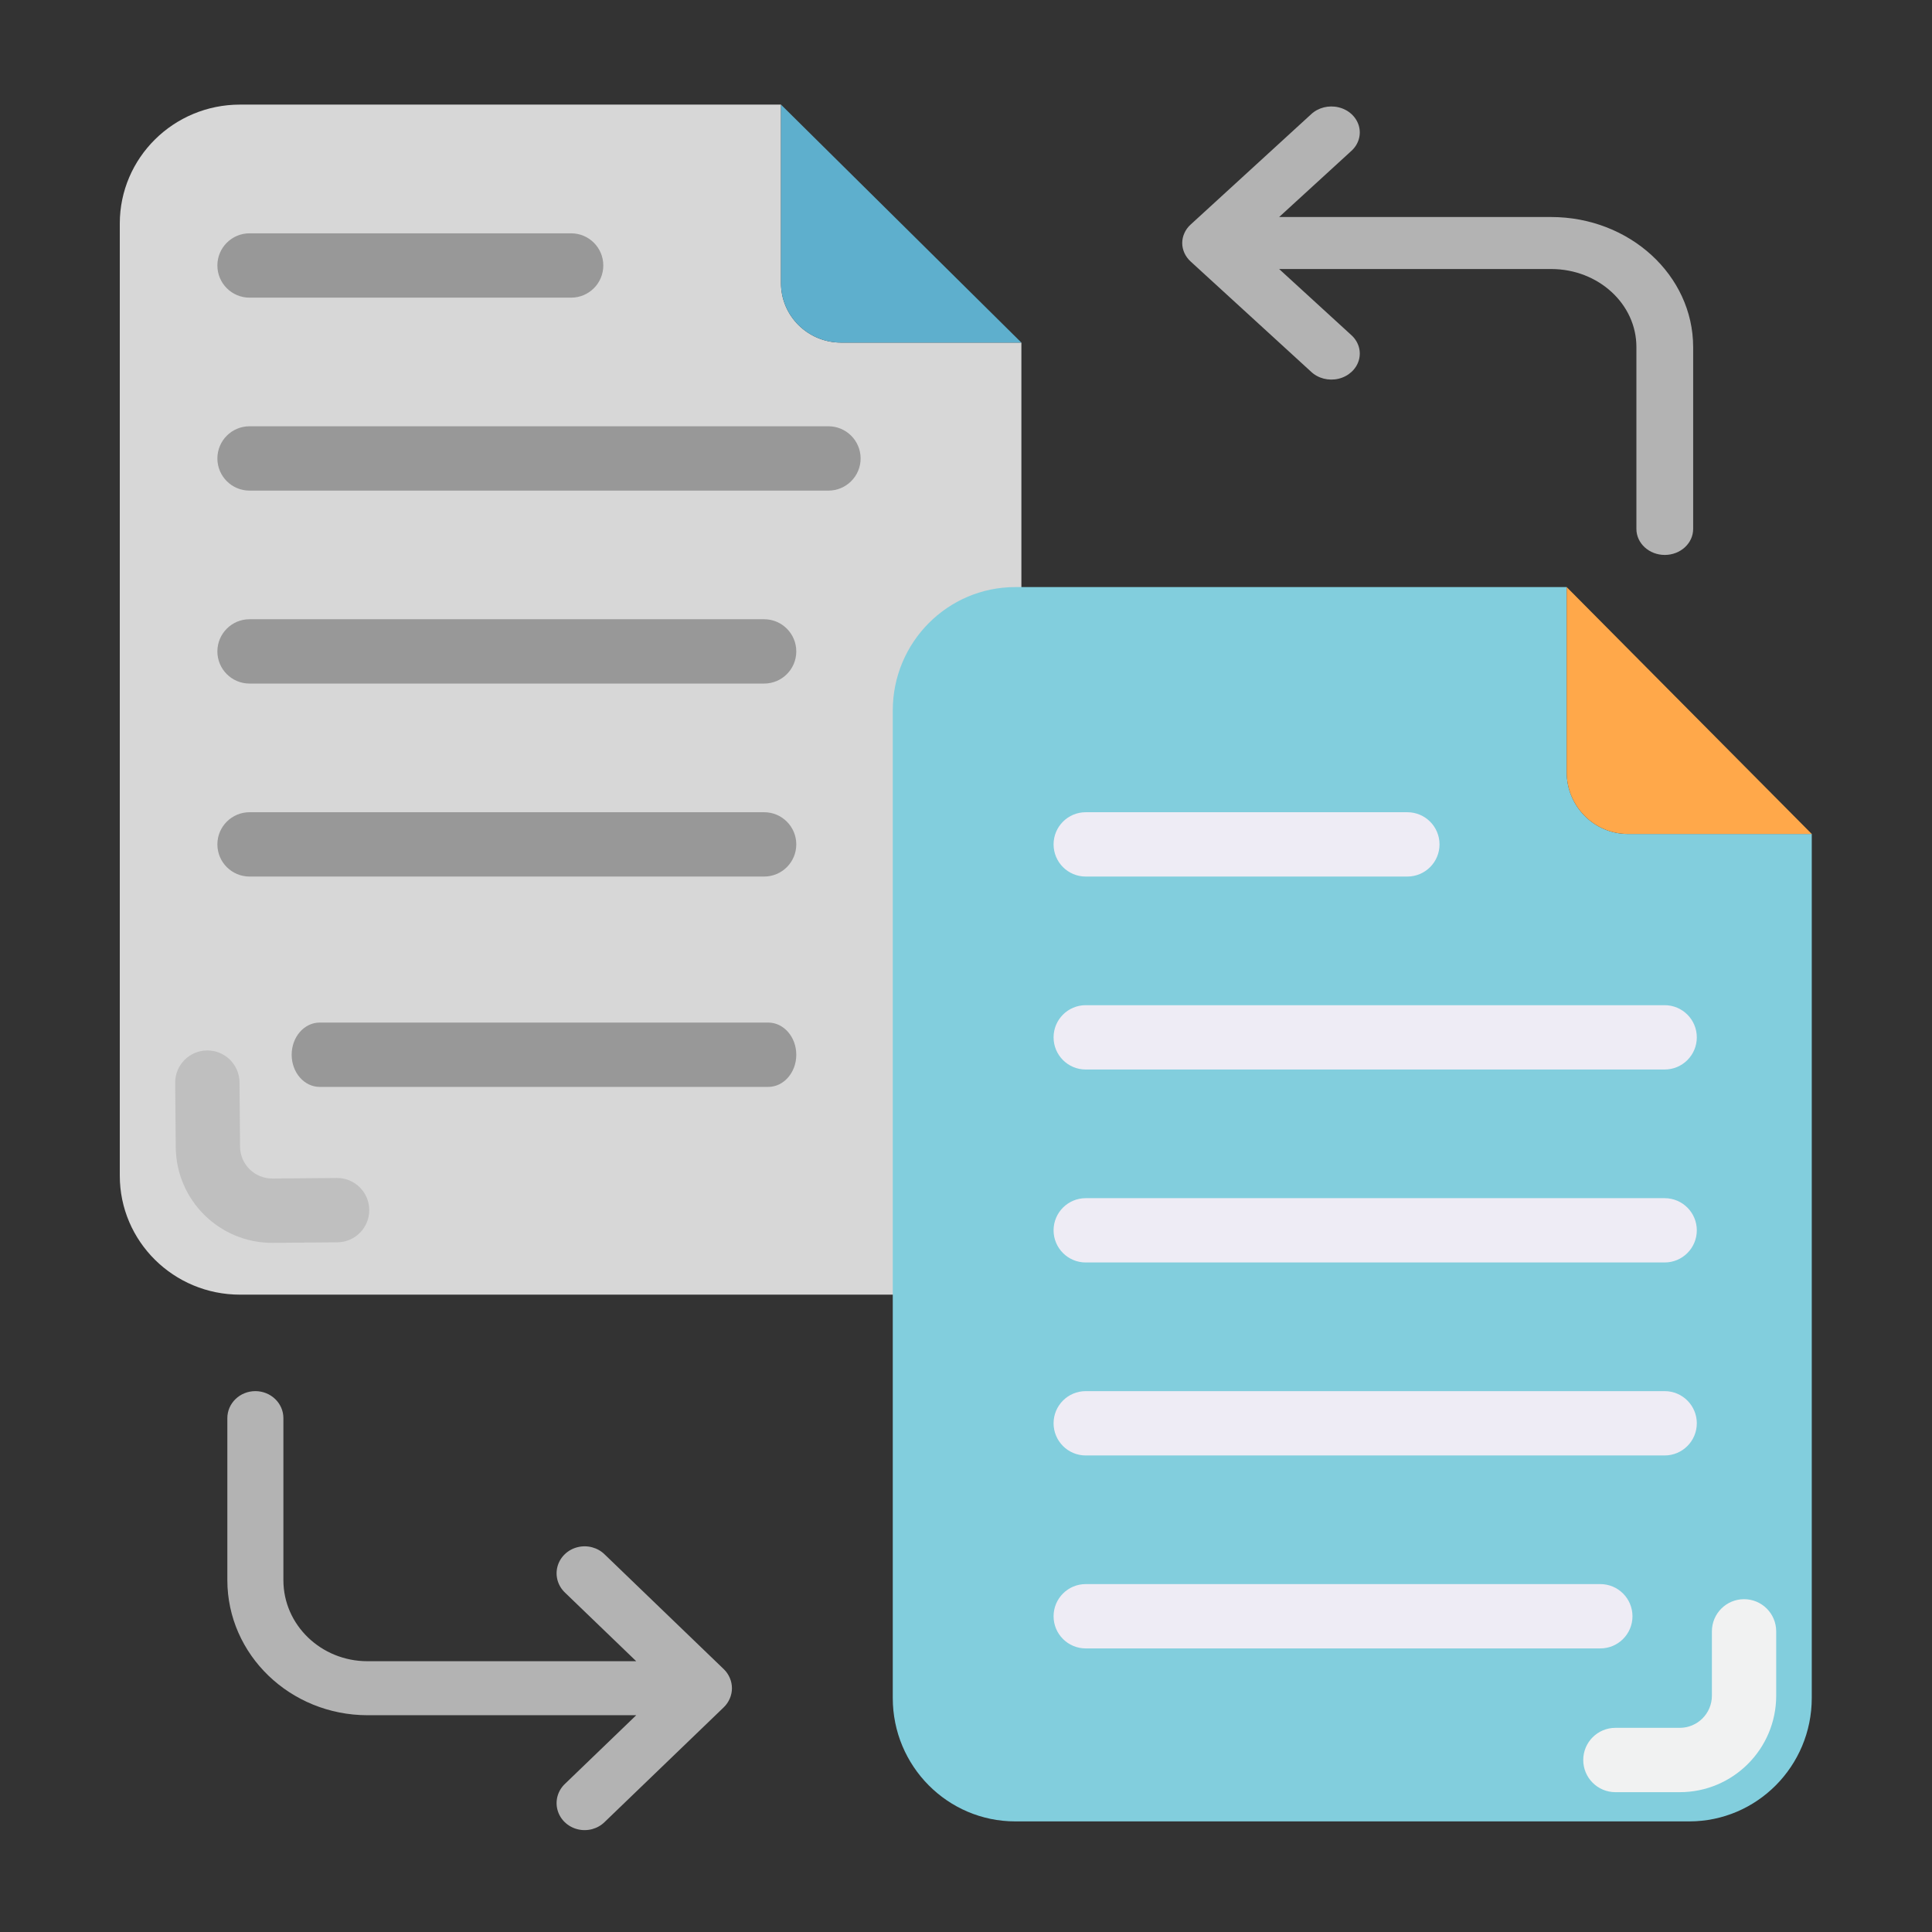 <?xml version="1.0" encoding="UTF-8" standalone="no"?>
<!DOCTYPE svg PUBLIC "-//W3C//DTD SVG 1.1//EN" "http://www.w3.org/Graphics/SVG/1.1/DTD/svg11.dtd">
<svg version="1.1" xmlns="http://www.w3.org/2000/svg" xmlns:xlink="http://www.w3.org/1999/xlink" preserveAspectRatio="xMidYMid meet" viewBox="0 0 640 640" width="40" height="40"><rect x="0" y="0" width="640" height="640" fill="#333333" stroke="none"/><defs><path d="M278.62 113.49C267.62 113.49 258.71 104.67 258.71 93.78C258.71 89.84 258.71 70.13 258.71 34.65C151.18 34.65 91.45 34.65 79.5 34.65C57.51 34.65 39.68 52.29 39.68 74.07C39.68 105.61 39.68 357.91 39.68 389.45C39.68 411.22 57.51 428.87 79.5 428.87C101.41 428.87 276.63 428.87 298.53 428.87C320.52 428.87 338.35 411.22 338.35 389.45C338.35 371.05 338.35 279.06 338.35 113.49C306.5 113.49 286.58 113.49 278.62 113.49Z" id="eKADvx7xk"></path><path d="M338.35 113.49L258.71 34.65C258.71 70.13 258.71 89.84 258.71 93.78C258.71 104.67 267.62 113.49 278.62 113.49C286.58 113.49 306.5 113.49 338.35 113.49Z" id="b5WfMzZe9"></path><path d="M539.29 276.26C528.08 276.26 518.99 267.1 518.99 255.81C518.99 251.72 518.99 231.28 518.99 194.48C409.39 194.48 348.51 194.48 336.33 194.48C313.91 194.48 295.74 212.78 295.74 235.37C295.74 268.08 295.74 529.76 295.74 562.47C295.74 585.05 313.91 603.36 336.33 603.36C358.66 603.36 537.26 603.36 559.58 603.36C582 603.36 600.17 585.05 600.17 562.47C600.17 543.39 600.17 447.99 600.17 276.26C567.7 276.26 547.4 276.26 539.29 276.26Z" id="aevryNhr8"></path><path d="M600.17 276.26L518.99 194.48C518.99 231.28 518.99 251.72 518.99 255.81C518.99 267.1 528.08 276.26 539.29 276.26C547.4 276.26 567.7 276.26 600.17 276.26Z" id="m2dqcVjNmh"></path><path d="M82.66 98.6C76.78 98.6 72.01 93.83 72.01 87.94C72.01 82.06 76.78 77.29 82.66 77.29C93.31 77.29 178.55 77.29 189.2 77.29C195.08 77.29 199.85 82.06 199.85 87.94C199.85 93.83 195.08 98.6 189.2 98.6C167.89 98.6 93.31 98.6 82.66 98.6Z" id="d1bupegdz"></path><path d="M82.66 162.52C76.78 162.52 72.01 157.75 72.01 151.87C72.01 145.98 76.78 141.21 82.66 141.21C101.84 141.21 255.25 141.21 274.43 141.21C280.31 141.21 285.09 145.98 285.09 151.87C285.09 157.75 280.31 162.52 274.43 162.52C236.08 162.52 101.84 162.52 82.66 162.52Z" id="bjhqUXAKA"></path><path d="M82.66 226.44C76.78 226.44 72.01 221.67 72.01 215.79C72.01 209.91 76.78 205.13 82.66 205.13C99.71 205.13 236.08 205.13 253.12 205.13C259.01 205.13 263.78 209.91 263.78 215.79C263.78 221.67 259.01 226.44 253.12 226.44C219.03 226.44 99.71 226.44 82.66 226.44Z" id="l7gRL9alY8"></path><path d="M82.66 290.37C76.78 290.37 72.01 285.6 72.01 279.71C72.01 273.83 76.78 269.06 82.66 269.06C99.71 269.06 236.08 269.06 253.12 269.06C259.01 269.06 263.78 273.83 263.78 279.71C263.78 285.6 259.01 290.37 253.12 290.37C219.03 290.37 99.71 290.37 82.66 290.37Z" id="aznHRKqO8"></path><path d="M105.9 360.05C100.77 360.05 96.62 355.28 96.62 349.4C96.62 343.51 100.77 338.74 105.9 338.74C120.76 338.74 239.63 338.74 254.49 338.74C259.62 338.74 263.78 343.51 263.78 349.4C263.78 355.28 259.62 360.05 254.49 360.05C224.77 360.05 120.76 360.05 105.9 360.05Z" id="d1cVtcHb4p"></path><path d="M359.66 290.37C353.78 290.37 349.01 285.6 349.01 279.71C349.01 273.83 353.78 269.06 359.66 269.06C370.32 269.06 455.55 269.06 466.2 269.06C472.09 269.06 476.86 273.83 476.86 279.71C476.86 285.6 472.09 290.37 466.2 290.37C444.89 290.37 370.32 290.37 359.66 290.37Z" id="g8ywEMZi"></path><path d="M359.66 354.29C353.78 354.29 349.01 349.52 349.01 343.64C349.01 337.75 353.78 332.98 359.66 332.98C378.84 332.98 532.26 332.98 551.43 332.98C557.32 332.98 562.09 337.75 562.09 343.64C562.09 349.52 557.32 354.29 551.43 354.29C513.08 354.29 378.84 354.29 359.66 354.29Z" id="brAjzI1fj"></path><path d="M359.66 418.21C353.78 418.21 349.01 413.44 349.01 407.56C349.01 401.68 353.78 396.91 359.66 396.91C378.84 396.91 532.26 396.91 551.43 396.91C557.32 396.91 562.09 401.68 562.09 407.56C562.09 413.44 557.32 418.21 551.43 418.21C513.08 418.21 378.84 418.21 359.66 418.21Z" id="o3eBVeELUr"></path><path d="M359.66 482.14C353.78 482.14 349.01 477.37 349.01 471.48C349.01 465.6 353.78 460.83 359.66 460.83C378.84 460.83 532.26 460.83 551.43 460.83C557.32 460.83 562.09 465.6 562.09 471.48C562.09 477.37 557.32 482.14 551.43 482.14C513.08 482.14 378.84 482.14 359.66 482.14Z" id="a49dQsFBM2"></path><path d="M359.66 546.06C353.78 546.06 349.01 541.29 349.01 535.41C349.01 529.52 353.78 524.75 359.66 524.75C376.71 524.75 513.08 524.75 530.13 524.75C536.01 524.75 540.78 529.52 540.78 535.41C540.78 541.29 536.01 546.06 530.13 546.06C496.03 546.06 376.71 546.06 359.66 546.06Z" id="d1POYgRLe"></path><path d="M423.73 71.89C438.03 58.8 445.98 51.52 447.57 50.07C450.02 47.91 451 44.7 450.14 41.69C449.27 38.68 446.71 36.33 443.42 35.55C440.13 34.76 436.64 35.65 434.28 37.89C430.29 41.54 398.38 70.76 394.39 74.41C393.52 75.2 392.83 76.15 392.36 77.19C391.38 79.31 391.38 81.7 392.36 83.82C392.83 84.86 393.52 85.8 394.39 86.6C398.38 90.25 430.29 119.46 434.28 123.11C436.64 125.36 440.13 126.25 443.42 125.46C446.71 124.67 449.27 122.32 450.14 119.31C451 116.3 450.02 113.1 447.57 110.94C445.98 109.48 438.03 102.21 423.73 89.12C477.81 89.12 507.86 89.12 513.87 89.12C529.44 89.12 542.08 100.68 542.08 114.95C542.08 120.97 542.08 169.19 542.08 175.22C542.08 179.97 546.29 183.83 551.48 183.83C556.67 183.83 560.88 179.97 560.88 175.22C560.88 169.19 560.88 120.97 560.88 114.95C560.85 91.18 539.82 71.92 513.87 71.89C501.85 71.89 471.8 71.89 423.73 71.89Z" id="e3yDpBzS4x"></path><path d="M241.74 555.8C241.28 554.72 240.6 553.73 239.74 552.91C235.8 549.11 204.28 518.76 200.34 514.96C198.01 512.64 194.56 511.71 191.31 512.53C188.06 513.34 185.53 515.79 184.68 518.91C183.83 522.04 184.8 525.37 187.21 527.62C188.78 529.13 196.63 536.69 210.76 550.3C157.35 550.3 127.68 550.3 121.74 550.3C106.35 550.3 93.88 538.28 93.88 523.46C93.88 518.09 93.88 475.14 93.88 469.78C93.88 464.84 89.72 460.83 84.59 460.83C79.46 460.83 75.31 464.84 75.31 469.78C75.31 475.14 75.31 518.09 75.31 523.46C75.34 548.15 96.11 568.16 121.74 568.19C127.68 568.19 157.35 568.19 210.76 568.19C196.63 581.8 188.78 589.36 187.21 590.87C184.8 593.12 183.83 596.44 184.68 599.57C185.53 602.7 188.06 605.14 191.31 605.96C194.56 606.78 198.01 605.85 200.34 603.52C204.28 599.72 235.8 569.37 239.74 565.58C240.6 564.75 241.28 563.77 241.74 562.69C242.71 560.48 242.71 558 241.74 555.8Z" id="byo6IoS1z"></path><path d="M58.03 358.72C57.98 352.84 62.71 348.02 68.59 347.97C74.48 347.92 79.29 352.65 79.34 358.54C79.36 360.67 79.5 377.71 79.52 379.84C79.57 385.73 84.39 390.46 90.27 390.4C92.4 390.39 109.44 390.24 111.58 390.22C117.46 390.17 122.27 394.9 122.32 400.78C122.37 406.67 117.64 411.48 111.76 411.53C109.63 411.55 92.58 411.69 90.45 411.71C72.8 411.86 58.37 397.68 58.22 380.03C58.18 375.77 58.05 360.85 58.03 358.72Z" id="b1SQrwZYn"></path><path d="M535.13 593.68C529.24 593.68 524.47 588.91 524.47 583.02C524.47 577.14 529.24 572.37 535.13 572.37C537.26 572.37 554.3 572.37 556.43 572.37C562.32 572.37 567.09 567.6 567.09 561.71C567.09 559.58 567.09 542.54 567.09 540.41C567.09 534.52 571.86 529.75 577.74 529.75C583.62 529.75 588.39 534.52 588.39 540.41C588.39 542.54 588.39 559.58 588.39 561.71C588.39 579.37 574.08 593.68 556.43 593.68C552.17 593.68 537.26 593.68 535.13 593.68Z" id="b33tInZUoc"></path></defs><g><g><g><use xlink:href="#eKADvx7xk" opacity="1" fill="#d7d7d7" fill-opacity="1"></use><g><use xlink:href="#eKADvx7xk" opacity="1" fill-opacity="0" stroke="#000000" stroke-width="1" stroke-opacity="0"></use></g></g><g><use xlink:href="#b5WfMzZe9" opacity="1" fill="#5eafcd" fill-opacity="1"></use><g><use xlink:href="#b5WfMzZe9" opacity="1" fill-opacity="0" stroke="#000000" stroke-width="1" stroke-opacity="0"></use></g></g><g><use xlink:href="#aevryNhr8" opacity="1" fill="#82cedd" fill-opacity="1"></use><g><use xlink:href="#aevryNhr8" opacity="1" fill-opacity="0" stroke="#000000" stroke-width="1" stroke-opacity="0"></use></g></g><g><use xlink:href="#m2dqcVjNmh" opacity="1" fill="#ffa84a" fill-opacity="1"></use><g><use xlink:href="#m2dqcVjNmh" opacity="1" fill-opacity="0" stroke="#000000" stroke-width="1" stroke-opacity="0"></use></g></g><g><use xlink:href="#d1bupegdz" opacity="1" fill="#989898" fill-opacity="1"></use><g><use xlink:href="#d1bupegdz" opacity="1" fill-opacity="0" stroke="#000000" stroke-width="1" stroke-opacity="0"></use></g></g><g><use xlink:href="#bjhqUXAKA" opacity="1" fill="#989898" fill-opacity="1"></use><g><use xlink:href="#bjhqUXAKA" opacity="1" fill-opacity="0" stroke="#000000" stroke-width="1" stroke-opacity="0"></use></g></g><g><use xlink:href="#l7gRL9alY8" opacity="1" fill="#989898" fill-opacity="1"></use><g><use xlink:href="#l7gRL9alY8" opacity="1" fill-opacity="0" stroke="#000000" stroke-width="1" stroke-opacity="0"></use></g></g><g><use xlink:href="#aznHRKqO8" opacity="1" fill="#989898" fill-opacity="1"></use><g><use xlink:href="#aznHRKqO8" opacity="1" fill-opacity="0" stroke="#000000" stroke-width="1" stroke-opacity="0"></use></g></g><g><use xlink:href="#d1cVtcHb4p" opacity="1" fill="#989898" fill-opacity="1"></use><g><use xlink:href="#d1cVtcHb4p" opacity="1" fill-opacity="0" stroke="#000000" stroke-width="1" stroke-opacity="0"></use></g></g><g><use xlink:href="#g8ywEMZi" opacity="1" fill="#eeecf5" fill-opacity="1"></use><g><use xlink:href="#g8ywEMZi" opacity="1" fill-opacity="0" stroke="#000000" stroke-width="1" stroke-opacity="0"></use></g></g><g><use xlink:href="#brAjzI1fj" opacity="1" fill="#eeecf5" fill-opacity="1"></use><g><use xlink:href="#brAjzI1fj" opacity="1" fill-opacity="0" stroke="#000000" stroke-width="1" stroke-opacity="0"></use></g></g><g><use xlink:href="#o3eBVeELUr" opacity="1" fill="#eeecf5" fill-opacity="1"></use><g><use xlink:href="#o3eBVeELUr" opacity="1" fill-opacity="0" stroke="#000000" stroke-width="1" stroke-opacity="0"></use></g></g><g><use xlink:href="#a49dQsFBM2" opacity="1" fill="#eeecf5" fill-opacity="1"></use><g><use xlink:href="#a49dQsFBM2" opacity="1" fill-opacity="0" stroke="#000000" stroke-width="1" stroke-opacity="0"></use></g></g><g><use xlink:href="#d1POYgRLe" opacity="1" fill="#eeecf5" fill-opacity="1"></use><g><use xlink:href="#d1POYgRLe" opacity="1" fill-opacity="0" stroke="#000000" stroke-width="1" stroke-opacity="0"></use></g></g><g><use xlink:href="#e3yDpBzS4x" opacity="1" fill="#b3b3b3" fill-opacity="1"></use><g><use xlink:href="#e3yDpBzS4x" opacity="1" fill-opacity="0" stroke="#000000" stroke-width="1" stroke-opacity="0"></use></g></g><g><use xlink:href="#byo6IoS1z" opacity="1" fill="#b3b3b3" fill-opacity="1"></use><g><use xlink:href="#byo6IoS1z" opacity="1" fill-opacity="0" stroke="#000000" stroke-width="1" stroke-opacity="0"></use></g></g><g><use xlink:href="#b1SQrwZYn" opacity="1" fill="#bfbfbf" fill-opacity="1"></use><g><use xlink:href="#b1SQrwZYn" opacity="1" fill-opacity="0" stroke="#000000" stroke-width="1" stroke-opacity="0"></use></g></g><g><use xlink:href="#b33tInZUoc" opacity="1" fill="#f1f2f2" fill-opacity="1"></use><g><use xlink:href="#b33tInZUoc" opacity="1" fill-opacity="0" stroke="#000000" stroke-width="1" stroke-opacity="0"></use></g></g></g></g></svg>